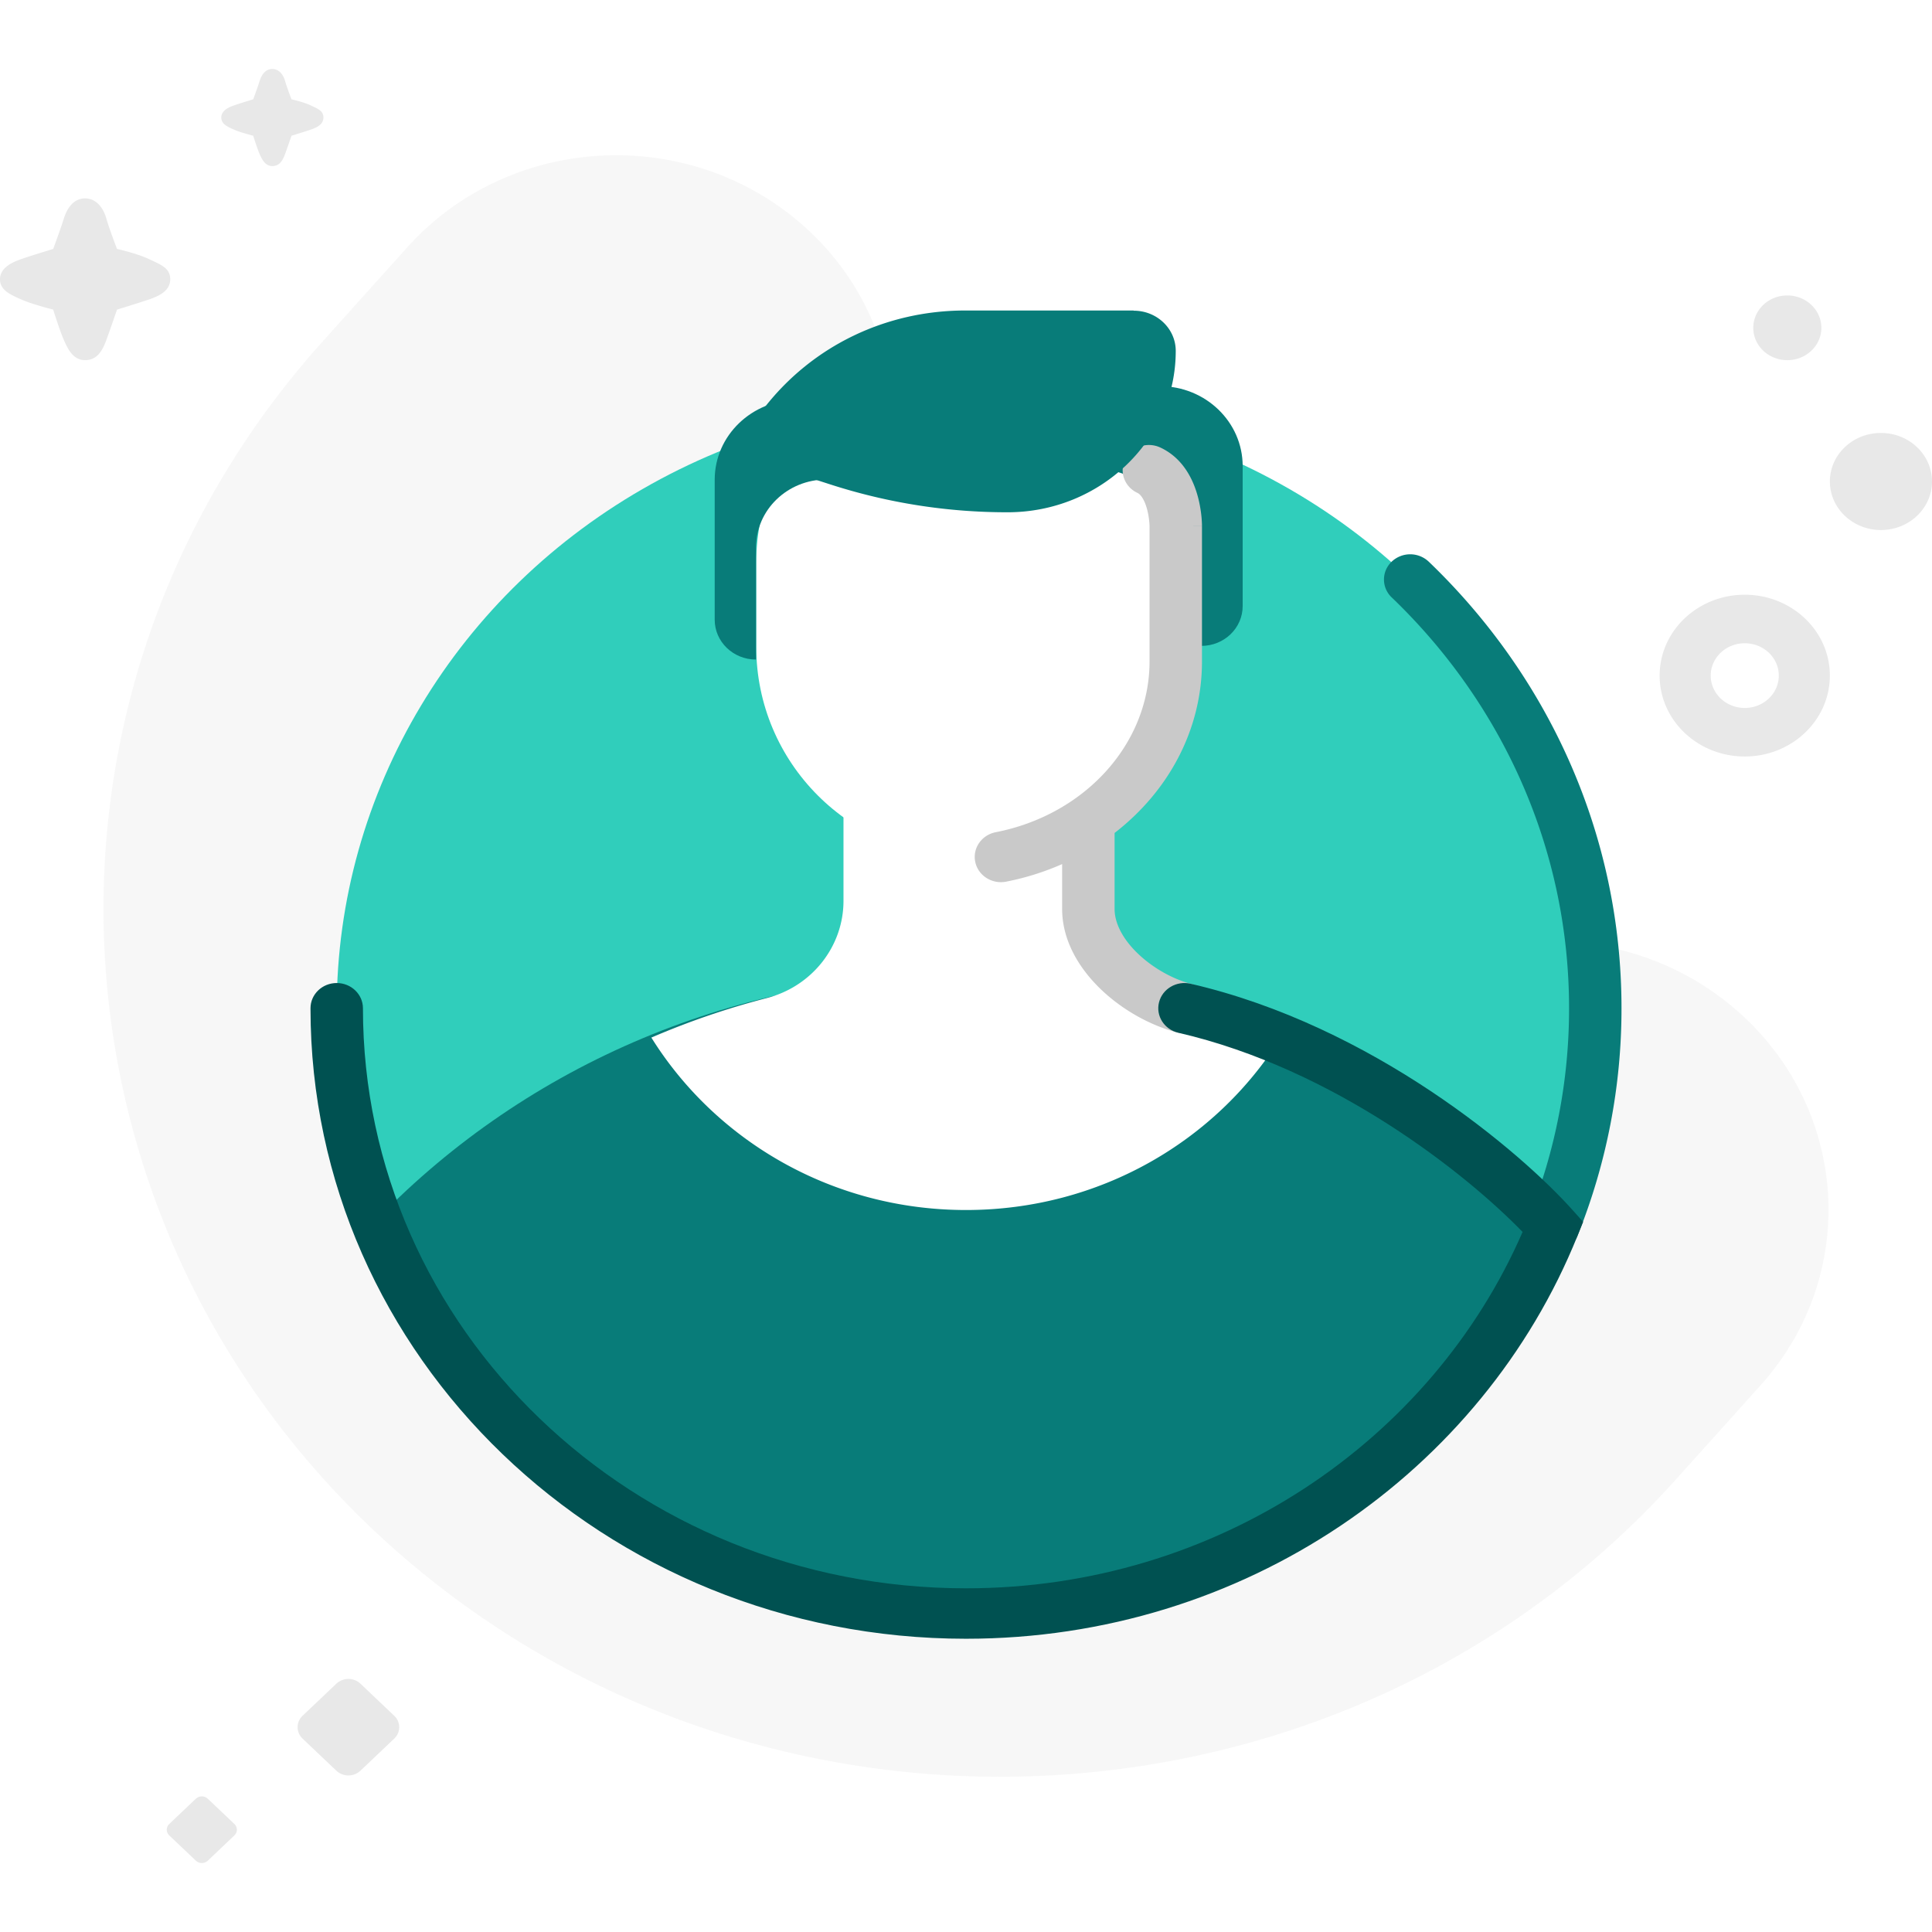 <svg xmlns="http://www.w3.org/2000/svg" width="112" height="112" viewBox="0 0 112 112">
  <g fill="none" fill-rule="evenodd" class="artboard">
    <g class="artboard__profile">
      <g class="artboard__profile__group">
        <rect width="112" height="112" fill="#FFF" class="artboard__profile__group__rectangle"/>
        <path fill="#E8E8E8" d="M16.899 5.758s.677.147 1.11.352l.094.044h.001c.382.179.645.302.645.66 0 .386-.354.572-.74.703-.386.13-1.11.351-1.11.351s-.227.66-.37 1.055c-.144.395-.333.703-.74.703-.408 0-.591-.362-.74-.703-.15-.34-.37-1.055-.37-1.055s-.745-.187-1.11-.351l-.042-.019c-.352-.157-.699-.312-.699-.685 0-.387.39-.581.74-.703s1.11-.352 1.11-.352.26-.697.37-1.055c.112-.357.333-.703.74-.703.408 0 .645.359.74.703.096.345.37 1.055.37 1.055zm-8.265 9.26c-.721-.34-1.85-.586-1.85-.586s-.457-1.183-.617-1.758c-.159-.574-.555-1.172-1.233-1.172s-1.048.577-1.234 1.172c-.185.596-.616 1.758-.616 1.758s-1.267.383-1.85.587C.65 15.222 0 15.546 0 16.19c0 .62.578.879 1.165 1.141l.068.03c.61.274 1.85.587 1.85.587s.369 1.19.617 1.758c.249.568.556 1.172 1.234 1.172.678 0 .994-.514 1.233-1.172.24-.657.617-1.758.617-1.758s1.207-.368 1.85-.586c.644-.218 1.234-.528 1.234-1.172 0-.596-.438-.8-1.074-1.098a33.168 33.168 0 0 1-.16-.074zm92.511 22.272c-1.09 0-1.973.84-1.973 1.875 0 1.036.883 1.876 1.973 1.876s1.974-.84 1.974-1.876c0-1.035-.883-1.875-1.974-1.875zm-4.934 1.875c0-2.589 2.21-4.688 4.934-4.688 2.725 0 4.934 2.099 4.934 4.688 0 2.59-2.21 4.69-4.934 4.69s-4.934-2.1-4.934-4.69zm9.868-11.252c0-1.554 1.326-2.814 2.96-2.814 1.636 0 2.961 1.26 2.961 2.814 0 1.553-1.325 2.813-2.96 2.813s-2.96-1.26-2.96-2.813zm-2.467-10.785c-1.09 0-1.973.84-1.973 1.876s.883 1.875 1.973 1.875 1.974-.84 1.974-1.875c0-1.036-.883-1.876-1.974-1.876zM19.5 97.604a1.025 1.025 0 0 1 1.395 0l1.958 1.86a.905.905 0 0 1 0 1.326l-1.958 1.86a1.023 1.023 0 0 1-1.395 0l-1.958-1.86a.905.905 0 0 1 0-1.326l1.958-1.86zm-7.451 6.673a.512.512 0 0 0-.698 0l-1.538 1.46a.452.452 0 0 0 0 .664l1.538 1.462a.512.512 0 0 0 .698 0l1.538-1.462a.452.452 0 0 0 0-.663l-1.538-1.461z" class="artboard__profile__group__shape"/>
        <path fill="#F5F5F5" d="M100.471 58.395c6.69 5.624 7.415 15.431 1.596 21.906l-4.914 5.466C78.37 106.67 45.5 108.861 23.872 90.677 2.243 72.49-.086 40.703 18.7 19.8l4.912-5.467c5.82-6.474 15.959-7.144 22.647-1.52 6.69 5.624 7.416 15.431 1.596 21.906l-5.092 5.666c-3.858 4.293-5.758 8.975-5.636 13.407.12 4.339 2.195 9.097 7.617 13.656 4.958 4.169 10.138 5.571 14.819 5.132 4.738-.445 9.415-2.823 13.169-7l5.092-5.666c5.819-6.474 15.958-7.144 22.647-1.52z" class="artboard__profile__group__path" opacity=".807"/>
      </g>
      <g class="artboard__profile__group" transform="translate(18 18)">
        <ellipse cx="38" cy="40.449" fill="#30CEBB" fill-rule="nonzero" class="artboard__profile__group__oval" rx="36.48" ry="35.089"/>
        <path fill="#087C79" d="M62.674 14.563a1.563 1.563 0 0 1 2.15-.004C71.725 21.176 76 30.334 76 40.45a35.24 35.24 0 0 1-2.554 13.2c-.303.752-1.183 1.126-1.966.835-.783-.292-1.172-1.139-.868-1.892A32.414 32.414 0 0 0 72.96 40.45c0-9.307-3.93-17.728-10.282-23.818a1.423 1.423 0 0 1-.004-2.068z" class="artboard__profile__group__path"/>
        <path fill="#087C79" fill-rule="nonzero" d="M3.547 53.006c5.168 13.272 18.52 22.717 34.194 22.717 15.674 0 29.026-9.457 34.194-22.717C63.483 44.106 51.299 38.5 37.74 38.5c-13.559 0-25.743 5.607-34.194 14.506z" class="artboard__profile__group__path"/>
        <path fill="#FFF" fill-rule="nonzero" d="M45.102 34.226v-5.473H30.898v5.473c0 2.634-1.823 4.958-4.45 5.634a45.838 45.838 0 0 0-6.688 2.29c3.728 5.977 10.487 9.996 18.24 9.996 7.753 0 14.512-4.008 18.24-9.996a45.36 45.36 0 0 0-6.688-2.29c-2.627-.676-4.45-3-4.45-5.634z" class="artboard__profile__group__path"/>
        <path fill="#FFF" fill-rule="nonzero" d="M50.16 10.417c0-2.01-5.448-7.98-12.16-7.98S25.84 7.895 25.84 14.62v4.874c0 6.725 5.448 12.183 12.16 12.183s12.16-5.458 12.16-12.183v-9.077z" class="artboard__profile__group__path"/>
        <path fill="#087C79" d="M49.236 4.386h-4.803l.024.012c-1.46 0-2.614 1.243-2.371 2.697.194 1.137 1.301 1.923 2.493 1.923 3.903 0 7.065 3.05 7.065 6.813v3.612c1.325 0 2.395-1.032 2.395-2.31V9.018c0-2.556-2.152-4.632-4.803-4.632zm-21 .792h4.79c1.46 0 2.615 1.243 2.372 2.697-.195 1.138-1.301 1.923-2.493 1.923h-3.003c-2.25 0-4.074 1.76-4.074 3.929v6.508c-1.325 0-2.396-1.032-2.396-2.31V9.81c0-2.556 2.153-4.632 4.804-4.632z" class="artboard__profile__group__shape"/>
        <path fill="#C9C9C9" d="M49.26 7.941c-.756-.349-1.664-.042-2.028.686-.363.728-.044 1.601.713 1.95.151.07.384.327.55.936a4.439 4.439 0 0 1 .145.977v7.852c0 4.783-3.751 8.893-8.916 9.902-.823.161-1.354.933-1.187 1.724.167.792.97 1.303 1.792 1.142a15.276 15.276 0 0 0 3.244-1.018v2.6c0 1.856 1.01 3.474 2.244 4.658 1.242 1.192 2.863 2.099 4.444 2.51.81.212 1.645-.25 1.864-1.028.22-.78-.26-1.583-1.07-1.794-1.047-.273-2.208-.91-3.091-1.758-.892-.856-1.35-1.774-1.35-2.587v-4.406c3.084-2.382 5.066-5.934 5.066-9.945V12.49h-1.52c1.52 0 1.52-.002 1.52-.002v-.055a6.87 6.87 0 0 0-.03-.485c-.03-.3-.09-.718-.214-1.173-.224-.826-.77-2.184-2.176-2.834z" class="artboard__profile__group__path"/>
        <path fill="#087C79" fill-rule="nonzero" d="M47.706 0H37.96c-4.593 0-8.834 2.04-11.629 5.609a2.224 2.224 0 0 0-.376 2.1c.23.722.814 1.282 1.555 1.527l2.637.851a33.291 33.291 0 0 0 10.267 1.61c5.37 0 9.745-4.199 9.745-9.353 0-1.294-1.094-2.332-2.43-2.332L47.706 0z" class="artboard__profile__group__path"/>
        <path fill="#005151" d="M49.189 40.108c.196-.785 1.016-1.269 1.832-1.08 10.551 2.435 19.14 9.753 22.161 13.14l.593.664-.329.816C67.944 67.31 54.151 77 38 77 17.013 77 0 60.636 0 40.45c0-.808.68-1.463 1.52-1.463s1.52.655 1.52 1.462c0 18.572 15.652 33.627 34.96 33.627 14.527 0 26.987-8.523 32.266-20.658-3.226-3.33-10.872-9.45-19.954-11.547-.816-.188-1.32-.978-1.123-1.763z" class="artboard__profile__group__path"/>
      </g>
    </g>
  </g>
</svg>
